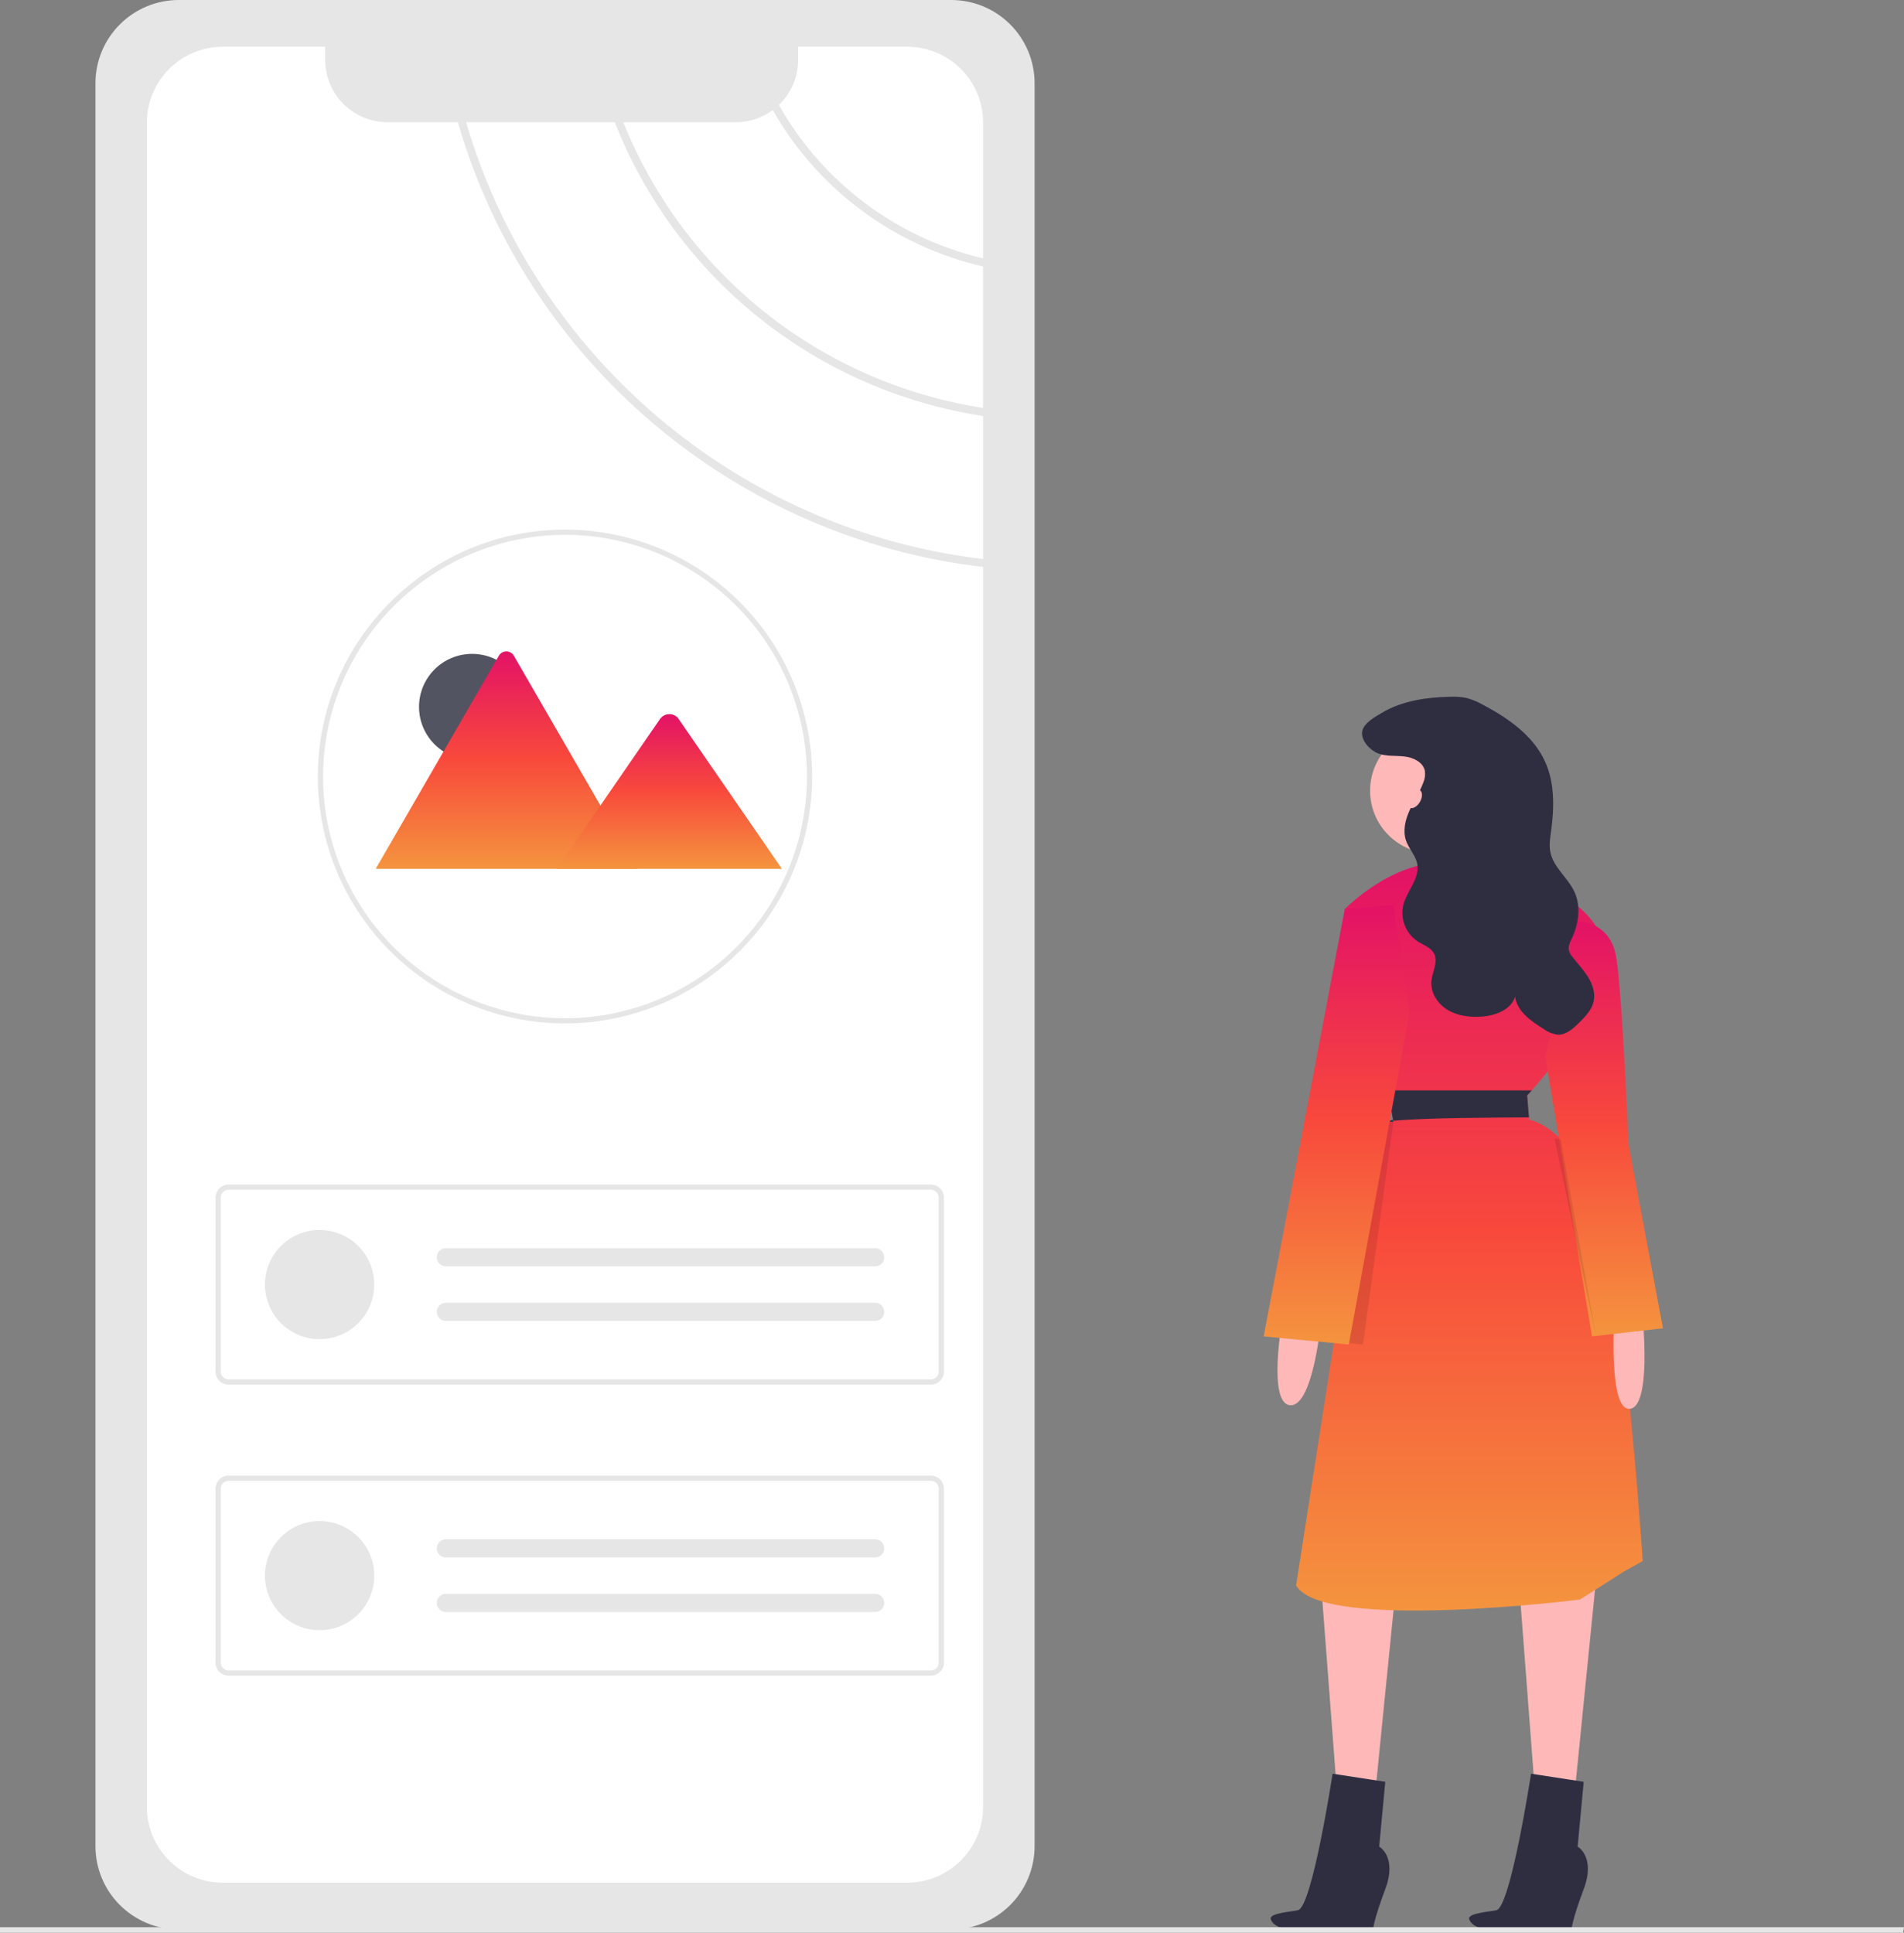 <svg width="532" height="540" viewBox="0 0 532 540" fill="none" xmlns="http://www.w3.org/2000/svg">
<rect x="0" y="0" width="532" height="540" fill="#808080" stroke="none"/>
<g clip-path="url(#clip0)">
<path d="M358.183 369.432C358.183 369.432 354.219 392.059 360.448 392.624C366.677 393.19 368.941 370.563 368.941 370.563L358.183 369.432Z" fill="#FFB8B8"/>
<path d="M445.957 441.273L439.728 503.498L428.969 501.802L424.438 442.405L445.957 441.273Z" fill="#FFB8B8"/>
<path d="M390.462 439.01L384.232 501.235L373.473 499.538L368.943 440.142L390.462 439.01Z" fill="#FFB8B8"/>
<path d="M400.371 238.475C410.067 238.475 417.926 230.624 417.926 220.939C417.926 211.254 410.067 203.403 400.371 203.403C390.676 203.403 382.817 211.254 382.817 220.939C382.817 230.624 390.676 238.475 400.371 238.475Z" fill="#FFB8B8"/>
<path d="M395.559 233.102C395.559 233.102 400.089 244.981 395.559 248.941C391.028 252.901 425.572 252.901 425.572 252.901L411.414 227.445L395.559 233.102Z" fill="#FFB8B8"/>
<path d="M362.147 442.97C369.509 455.981 441.427 446.93 441.427 446.93L453.886 439.007L458.982 436.179C458.982 436.179 455.584 381.873 449.355 348.498C443.126 315.123 427.27 312.86 427.27 312.86L427.213 312.204L426.703 306.072C426.703 306.072 427.173 305.568 427.983 304.657C433.028 298.961 451.15 277.383 448.221 264.211C444.824 248.938 419.341 241.584 404.051 241.018C388.762 240.452 375.739 254.032 375.739 254.032L377.948 263.281L387.634 303.812L387.781 304.66L389.333 313.429C386.485 313.604 384.644 314.232 383.46 315.007C380.872 316.69 381.404 319.085 381.404 319.085L372.735 374.884L362.147 442.97Z" fill="url(#paint0_linear)"/>
<path d="M458.982 368.3C458.982 368.3 461.485 392.96 455.42 393.64C449.355 394.321 451.053 368.3 451.053 368.3H458.982Z" fill="#FFB8B8"/>
<path d="M440.294 257.428C440.294 257.428 449.921 256.862 451.62 267.61C453.319 278.359 455.018 319.653 455.018 319.653L464.645 371.131L444.825 373.393L431.8 295.329L440.294 257.428Z" fill="url(#paint1_linear)"/>
<path d="M405.028 194.68C406.579 194.597 408.134 194.702 409.66 194.993C411.338 195.436 412.949 196.1 414.45 196.967C421.469 200.688 428.401 205.537 431.693 212.758C434.397 218.687 434.304 225.508 433.421 231.962C433.14 234.039 432.778 236.163 433.217 238.212C434.12 242.43 438.105 245.264 439.915 249.181C441.771 253.198 441.124 258.01 439.267 262.027C438.738 263.173 438.097 264.406 438.393 265.634C438.585 266.261 438.906 266.841 439.336 267.336C440.796 269.233 442.48 270.968 443.736 273.006C444.993 275.044 445.803 277.5 445.276 279.835C444.732 282.246 442.89 284.118 441.123 285.851C439.466 287.477 437.518 289.216 435.199 289.094C433.809 288.899 432.491 288.361 431.362 287.529C427.799 285.329 423.877 282.6 423.319 278.454C422.228 282.164 417.837 283.779 413.975 284.041C410.695 284.263 407.262 283.863 404.453 282.157C401.643 280.452 399.599 277.242 399.961 273.978C400.242 271.429 401.873 268.78 400.723 266.488C399.851 264.748 397.76 264.09 396.12 263.04C394.491 261.953 393.234 260.394 392.517 258.573C391.799 256.752 391.656 254.756 392.106 252.851C393.125 248.883 396.738 245.429 395.995 241.4C395.556 239.023 393.661 237.177 392.864 234.895C391.913 232.172 392.631 229.137 393.816 226.507C395.001 223.877 396.638 221.459 397.648 218.756C398.121 217.69 398.285 216.512 398.12 215.358C397.611 212.923 394.87 211.642 392.396 211.361C389.922 211.081 387.327 211.398 385.009 210.489C382.86 209.648 380.213 206.956 380.603 204.421C380.971 202.032 384.323 200.214 386.191 199.114C391.808 195.794 398.596 194.823 405.028 194.68Z" fill="#2F2E41"/>
<path d="M427.213 312.207L426.704 306.075C426.704 306.075 427.174 305.572 427.983 304.661H387.778L389.329 313.429C386.481 313.605 390.23 312.371 389.049 313.149C399.007 312.298 416.907 312.246 427.213 312.207Z" fill="#2F2E41"/>
<path opacity="0.1" d="M372.731 374.885L380.835 375.656L389.329 313.429C386.481 313.604 384.64 314.232 383.456 315.007C380.868 316.69 381.4 319.085 381.4 319.085L372.731 374.885Z" fill="black"/>
<path d="M389.329 252.9L375.738 254.032L353.086 373.391L376.87 375.654L393.856 282.882L389.329 252.9Z" fill="url(#paint2_linear)"/>
<path opacity="0.1" d="M434.349 318.237L445.958 373.391L436.046 318.237H434.349Z" fill="black"/>
<path d="M372.34 495.579L387.064 497.842L385.365 515.944C385.365 515.944 390.462 518.772 387.064 527.823C383.666 536.874 383.666 539.136 383.666 539.136L371.332 539.672C366.812 539.235 356.617 540.513 355.069 536.248C354.426 534.479 361.282 534.111 362.713 533.703C366.677 532.572 372.34 495.579 372.34 495.579Z" fill="#2F2E41"/>
<path d="M427.789 495.579L442.512 497.842L440.814 515.944C440.814 515.944 445.91 518.772 442.512 527.823C439.115 536.874 439.115 539.136 439.115 539.136L426.78 539.672C422.26 539.235 412.066 540.513 410.517 536.248C409.875 534.479 416.731 534.111 418.162 533.703C422.126 532.572 427.789 495.579 427.789 495.579Z" fill="#2F2E41"/>
<path d="M396.745 224.051C397.527 222.698 397.503 221.222 396.69 220.753C395.878 220.285 394.585 221.002 393.804 222.355C393.022 223.707 393.046 225.184 393.859 225.652C394.671 226.121 395.964 225.404 396.745 224.051Z" fill="#FFB8B8"/>
<path d="M531.723 540H0V538.471H532L531.723 540Z" fill="#E6E6E6"/>
<path d="M49.932 0C43.765 0.007 37.852 2.457 33.492 6.813C29.131 11.169 26.678 17.075 26.671 23.236V515.852C26.678 522.013 29.131 527.919 33.492 532.275C37.853 536.63 43.765 539.081 49.932 539.088H265.816C271.983 539.081 277.895 536.63 282.256 532.275C286.616 527.919 289.069 522.013 289.076 515.852V23.236C289.069 17.075 286.616 11.169 282.256 6.813C277.895 2.457 271.983 0.007 265.816 0H49.932Z" fill="#E6E6E6"/>
<path d="M274.686 113.987V74.457C262.393 71.637 250.821 66.296 240.703 58.772C230.585 51.249 222.143 41.708 215.911 30.753C212.921 32.968 209.296 34.16 205.574 34.152H174.154C182.538 55.027 196.216 73.364 213.841 87.362C231.467 101.359 252.436 110.535 274.686 113.987Z" fill="white"/>
<path d="M274.689 72.192V34.22C274.69 31.443 274.143 28.694 273.081 26.128C272.018 23.562 270.46 21.23 268.495 19.265C266.53 17.301 264.197 15.742 261.63 14.679C259.062 13.615 256.309 13.067 253.53 13.066C253.523 13.066 253.517 13.066 253.511 13.066H223.007V16.733C223.01 19.084 222.535 21.412 221.611 23.575C220.686 25.738 219.332 27.691 217.629 29.315C223.657 40.014 231.84 49.348 241.662 56.728C251.483 64.108 262.73 69.373 274.692 72.192H274.689Z" fill="white"/>
<path d="M127.938 34.15H108.29C103.666 34.149 99.232 32.313 95.963 29.046C92.695 25.779 90.859 21.349 90.859 16.73V13.063H62.234C59.454 13.063 56.7 13.61 54.132 14.673C51.563 15.736 49.229 17.293 47.262 19.257C45.296 21.221 43.736 23.553 42.672 26.119C41.608 28.685 41.06 31.435 41.06 34.212V504.883C41.057 507.656 41.601 510.402 42.66 512.965C43.72 515.528 45.274 517.857 47.235 519.82C49.196 521.783 51.524 523.34 54.087 524.404C56.651 525.468 59.399 526.017 62.175 526.02C62.194 526.02 62.214 526.02 62.234 526.02H253.513C254.386 526.022 255.257 525.969 256.123 525.86C261.244 525.222 265.956 522.739 269.374 518.877C272.793 515.014 274.682 510.038 274.688 504.883V158.402C205.119 150.35 147.15 100.764 127.938 34.15Z" fill="white"/>
<path d="M171.77 34.152H130.235C149.353 99.53 206.325 148.172 274.688 156.188V116.237C251.842 112.748 230.314 103.331 212.254 88.926C194.193 74.522 180.234 55.634 171.77 34.152Z" fill="white"/>
<path d="M260.117 386.858H63.858C62.894 386.857 61.97 386.474 61.289 385.794C60.608 385.113 60.224 384.19 60.223 383.228V334.597C60.224 333.634 60.608 332.711 61.289 332.031C61.97 331.35 62.894 330.967 63.858 330.966H260.117C261.08 330.967 262.004 331.35 262.685 332.031C263.367 332.711 263.75 333.634 263.751 334.597V383.229C263.75 384.191 263.366 385.114 262.685 385.794C262.004 386.474 261.08 386.857 260.117 386.858ZM63.858 332.418C63.279 332.419 62.725 332.648 62.316 333.057C61.907 333.465 61.678 334.019 61.677 334.597V383.229C61.678 383.806 61.907 384.36 62.316 384.768C62.725 385.177 63.279 385.406 63.858 385.407H260.117C260.695 385.406 261.249 385.177 261.658 384.768C262.067 384.36 262.297 383.806 262.298 383.229V334.597C262.297 334.019 262.067 333.465 261.658 333.057C261.249 332.648 260.695 332.419 260.117 332.418H63.858Z" fill="#E6E6E6"/>
<path d="M89.298 374.16C97.728 374.16 104.563 367.333 104.563 358.912C104.563 350.49 97.728 343.664 89.298 343.664C80.868 343.664 74.034 350.49 74.034 358.912C74.034 367.333 80.868 374.16 89.298 374.16Z" fill="#E6E6E6"/>
<path d="M124.552 348.747C123.885 348.758 123.248 349.031 122.78 349.506C122.312 349.981 122.05 350.621 122.05 351.288C122.05 351.955 122.312 352.595 122.78 353.07C123.248 353.546 123.885 353.818 124.552 353.829H244.488C245.162 353.839 245.811 353.581 246.295 353.112C246.779 352.644 247.056 352.003 247.067 351.33C247.078 350.657 246.822 350.007 246.354 349.523C245.886 349.039 245.245 348.76 244.572 348.747C244.544 348.746 244.516 348.746 244.488 348.747H124.552Z" fill="#E6E6E6"/>
<path d="M124.552 363.995C123.885 364.006 123.248 364.279 122.78 364.754C122.312 365.229 122.05 365.869 122.05 366.536C122.05 367.203 122.312 367.843 122.78 368.318C123.248 368.794 123.885 369.066 124.552 369.077H244.488C245.162 369.087 245.811 368.829 246.295 368.36C246.779 367.892 247.056 367.251 247.067 366.578C247.078 365.905 246.822 365.255 246.354 364.771C245.886 364.287 245.245 364.008 244.572 363.995C244.544 363.995 244.516 363.995 244.488 363.995H124.552Z" fill="#E6E6E6"/>
<path d="M260.117 468.183H63.858C62.894 468.182 61.97 467.799 61.289 467.118C60.608 466.438 60.224 465.515 60.223 464.552V415.921C60.224 414.958 60.608 414.036 61.289 413.355C61.97 412.675 62.894 412.292 63.858 412.291H260.117C261.08 412.292 262.004 412.675 262.685 413.355C263.367 414.036 263.75 414.958 263.751 415.921V464.553C263.75 465.515 263.366 466.438 262.685 467.119C262.004 467.799 261.08 468.182 260.117 468.183ZM63.858 413.743C63.279 413.743 62.725 413.973 62.316 414.381C61.907 414.79 61.678 415.343 61.677 415.921V464.553C61.678 465.131 61.907 465.684 62.316 466.093C62.725 466.501 63.279 466.731 63.858 466.732H260.117C260.695 466.731 261.249 466.501 261.658 466.093C262.067 465.684 262.297 465.131 262.298 464.553V415.921C262.297 415.343 262.067 414.79 261.658 414.381C261.249 413.973 260.695 413.743 260.117 413.743H63.858Z" fill="#E6E6E6"/>
<path d="M89.298 455.485C97.728 455.485 104.563 448.658 104.563 440.236C104.563 431.815 97.728 424.988 89.298 424.988C80.868 424.988 74.034 431.815 74.034 440.236C74.034 448.658 80.868 455.485 89.298 455.485Z" fill="#E6E6E6"/>
<path d="M124.552 430.071C123.885 430.082 123.248 430.355 122.78 430.83C122.312 431.306 122.05 431.946 122.05 432.613C122.05 433.279 122.312 433.919 122.78 434.395C123.248 434.87 123.885 435.143 124.552 435.154H244.488C245.162 435.163 245.811 434.905 246.295 434.437C246.779 433.968 247.056 433.327 247.067 432.654C247.078 431.981 246.822 431.332 246.354 430.847C245.886 430.363 245.245 430.084 244.572 430.071C244.544 430.071 244.516 430.071 244.488 430.071H124.552Z" fill="#E6E6E6"/>
<path d="M124.552 445.32C123.885 445.331 123.248 445.603 122.78 446.079C122.312 446.554 122.05 447.194 122.05 447.861C122.05 448.528 122.312 449.168 122.78 449.643C123.248 450.119 123.885 450.391 124.552 450.402H244.488C245.162 450.412 245.811 450.154 246.295 449.685C246.779 449.216 247.056 448.575 247.067 447.903C247.078 447.23 246.822 446.58 246.354 446.096C245.886 445.612 245.245 445.332 244.572 445.32C244.544 445.319 244.516 445.319 244.488 445.32H124.552Z" fill="#E6E6E6"/>
<path d="M157.857 285.941C148.793 285.944 139.816 284.165 131.44 280.703C123.064 277.241 115.453 272.166 109.041 265.766C102.628 259.365 97.541 251.766 94.068 243.402C90.596 235.038 88.807 226.073 88.803 217.018V216.96C88.803 216.816 88.803 216.664 88.812 216.519C89.022 178.743 119.998 147.979 157.857 147.979C176.171 147.977 193.736 155.243 206.688 168.178C219.639 181.112 226.917 198.657 226.919 216.952C226.921 235.246 219.647 252.793 206.699 265.731C193.75 278.668 176.187 285.938 157.873 285.94H157.857V285.941ZM157.857 149.43C140.01 149.47 122.899 156.543 110.243 169.114C97.587 181.684 90.408 198.735 90.266 216.563C90.258 216.717 90.258 216.843 90.258 216.958C90.257 230.316 94.22 243.374 101.648 254.481C109.075 265.588 119.633 274.246 131.986 279.359C144.34 284.472 157.933 285.812 171.048 283.207C184.163 280.603 196.211 274.172 205.667 264.728C215.124 255.284 221.564 243.251 224.175 230.151C226.785 217.05 225.448 203.471 220.332 191.129C215.217 178.788 206.552 168.239 195.435 160.817C184.318 153.394 171.247 149.432 157.875 149.43H157.857Z" fill="#E6E6E6"/>
<path d="M131.904 212.307C140.089 212.307 146.725 205.678 146.725 197.501C146.725 189.324 140.089 182.695 131.904 182.695C123.718 182.695 117.082 189.324 117.082 197.501C117.082 205.678 123.718 212.307 131.904 212.307Z" fill="#535461"/>
<path d="M177.981 242.744H105.272C105.181 242.745 105.09 242.737 105 242.722L139.39 183.221C139.6 182.85 139.904 182.542 140.273 182.328C140.641 182.113 141.059 182 141.486 182C141.912 182 142.33 182.113 142.698 182.328C143.067 182.542 143.371 182.85 143.581 183.221L166.66 223.151L167.765 225.062L177.981 242.744Z" fill="url(#paint3_linear)"/>
<path d="M218.464 242.744H155.575L167.761 225.061L168.638 223.787L184.518 200.744C184.799 200.391 185.151 200.102 185.551 199.894C185.951 199.686 186.391 199.565 186.841 199.538C187.291 199.511 187.742 199.579 188.164 199.738C188.586 199.897 188.97 200.142 189.291 200.459C189.373 200.549 189.45 200.644 189.52 200.744L218.464 242.744Z" fill="url(#paint4_linear)"/>
</g>
<defs>
<linearGradient id="paint0_linear" x1="410.564" y1="241.001" x2="410.564" y2="449.994" gradientUnits="userSpaceOnUse">
<stop stop-color="#E31266"/>
<stop offset="0.493" stop-color="#F8493C"/>
<stop offset="1" stop-color="#F4943E"/>
</linearGradient>
<linearGradient id="paint1_linear" x1="448.223" y1="257.423" x2="448.223" y2="373.393" gradientUnits="userSpaceOnUse">
<stop stop-color="#E31266"/>
<stop offset="0.493" stop-color="#F8493C"/>
<stop offset="1" stop-color="#F4943E"/>
</linearGradient>
<linearGradient id="paint2_linear" x1="373.471" y1="252.9" x2="373.471" y2="375.654" gradientUnits="userSpaceOnUse">
<stop stop-color="#E31266"/>
<stop offset="0.493" stop-color="#F8493C"/>
<stop offset="1" stop-color="#F4943E"/>
</linearGradient>
<linearGradient id="paint3_linear" x1="141.49" y1="182" x2="141.49" y2="242.744" gradientUnits="userSpaceOnUse">
<stop stop-color="#E31266"/>
<stop offset="0.493" stop-color="#F8493C"/>
<stop offset="1" stop-color="#F4943E"/>
</linearGradient>
<linearGradient id="paint4_linear" x1="187.02" y1="199.532" x2="187.02" y2="242.744" gradientUnits="userSpaceOnUse">
<stop stop-color="#E31266"/>
<stop offset="0.493" stop-color="#F8493C"/>
<stop offset="1" stop-color="#F4943E"/>
</linearGradient>
<clipPath id="clip0">
<rect width="532" height="540" fill="white"/>
</clipPath>
</defs>
</svg>
